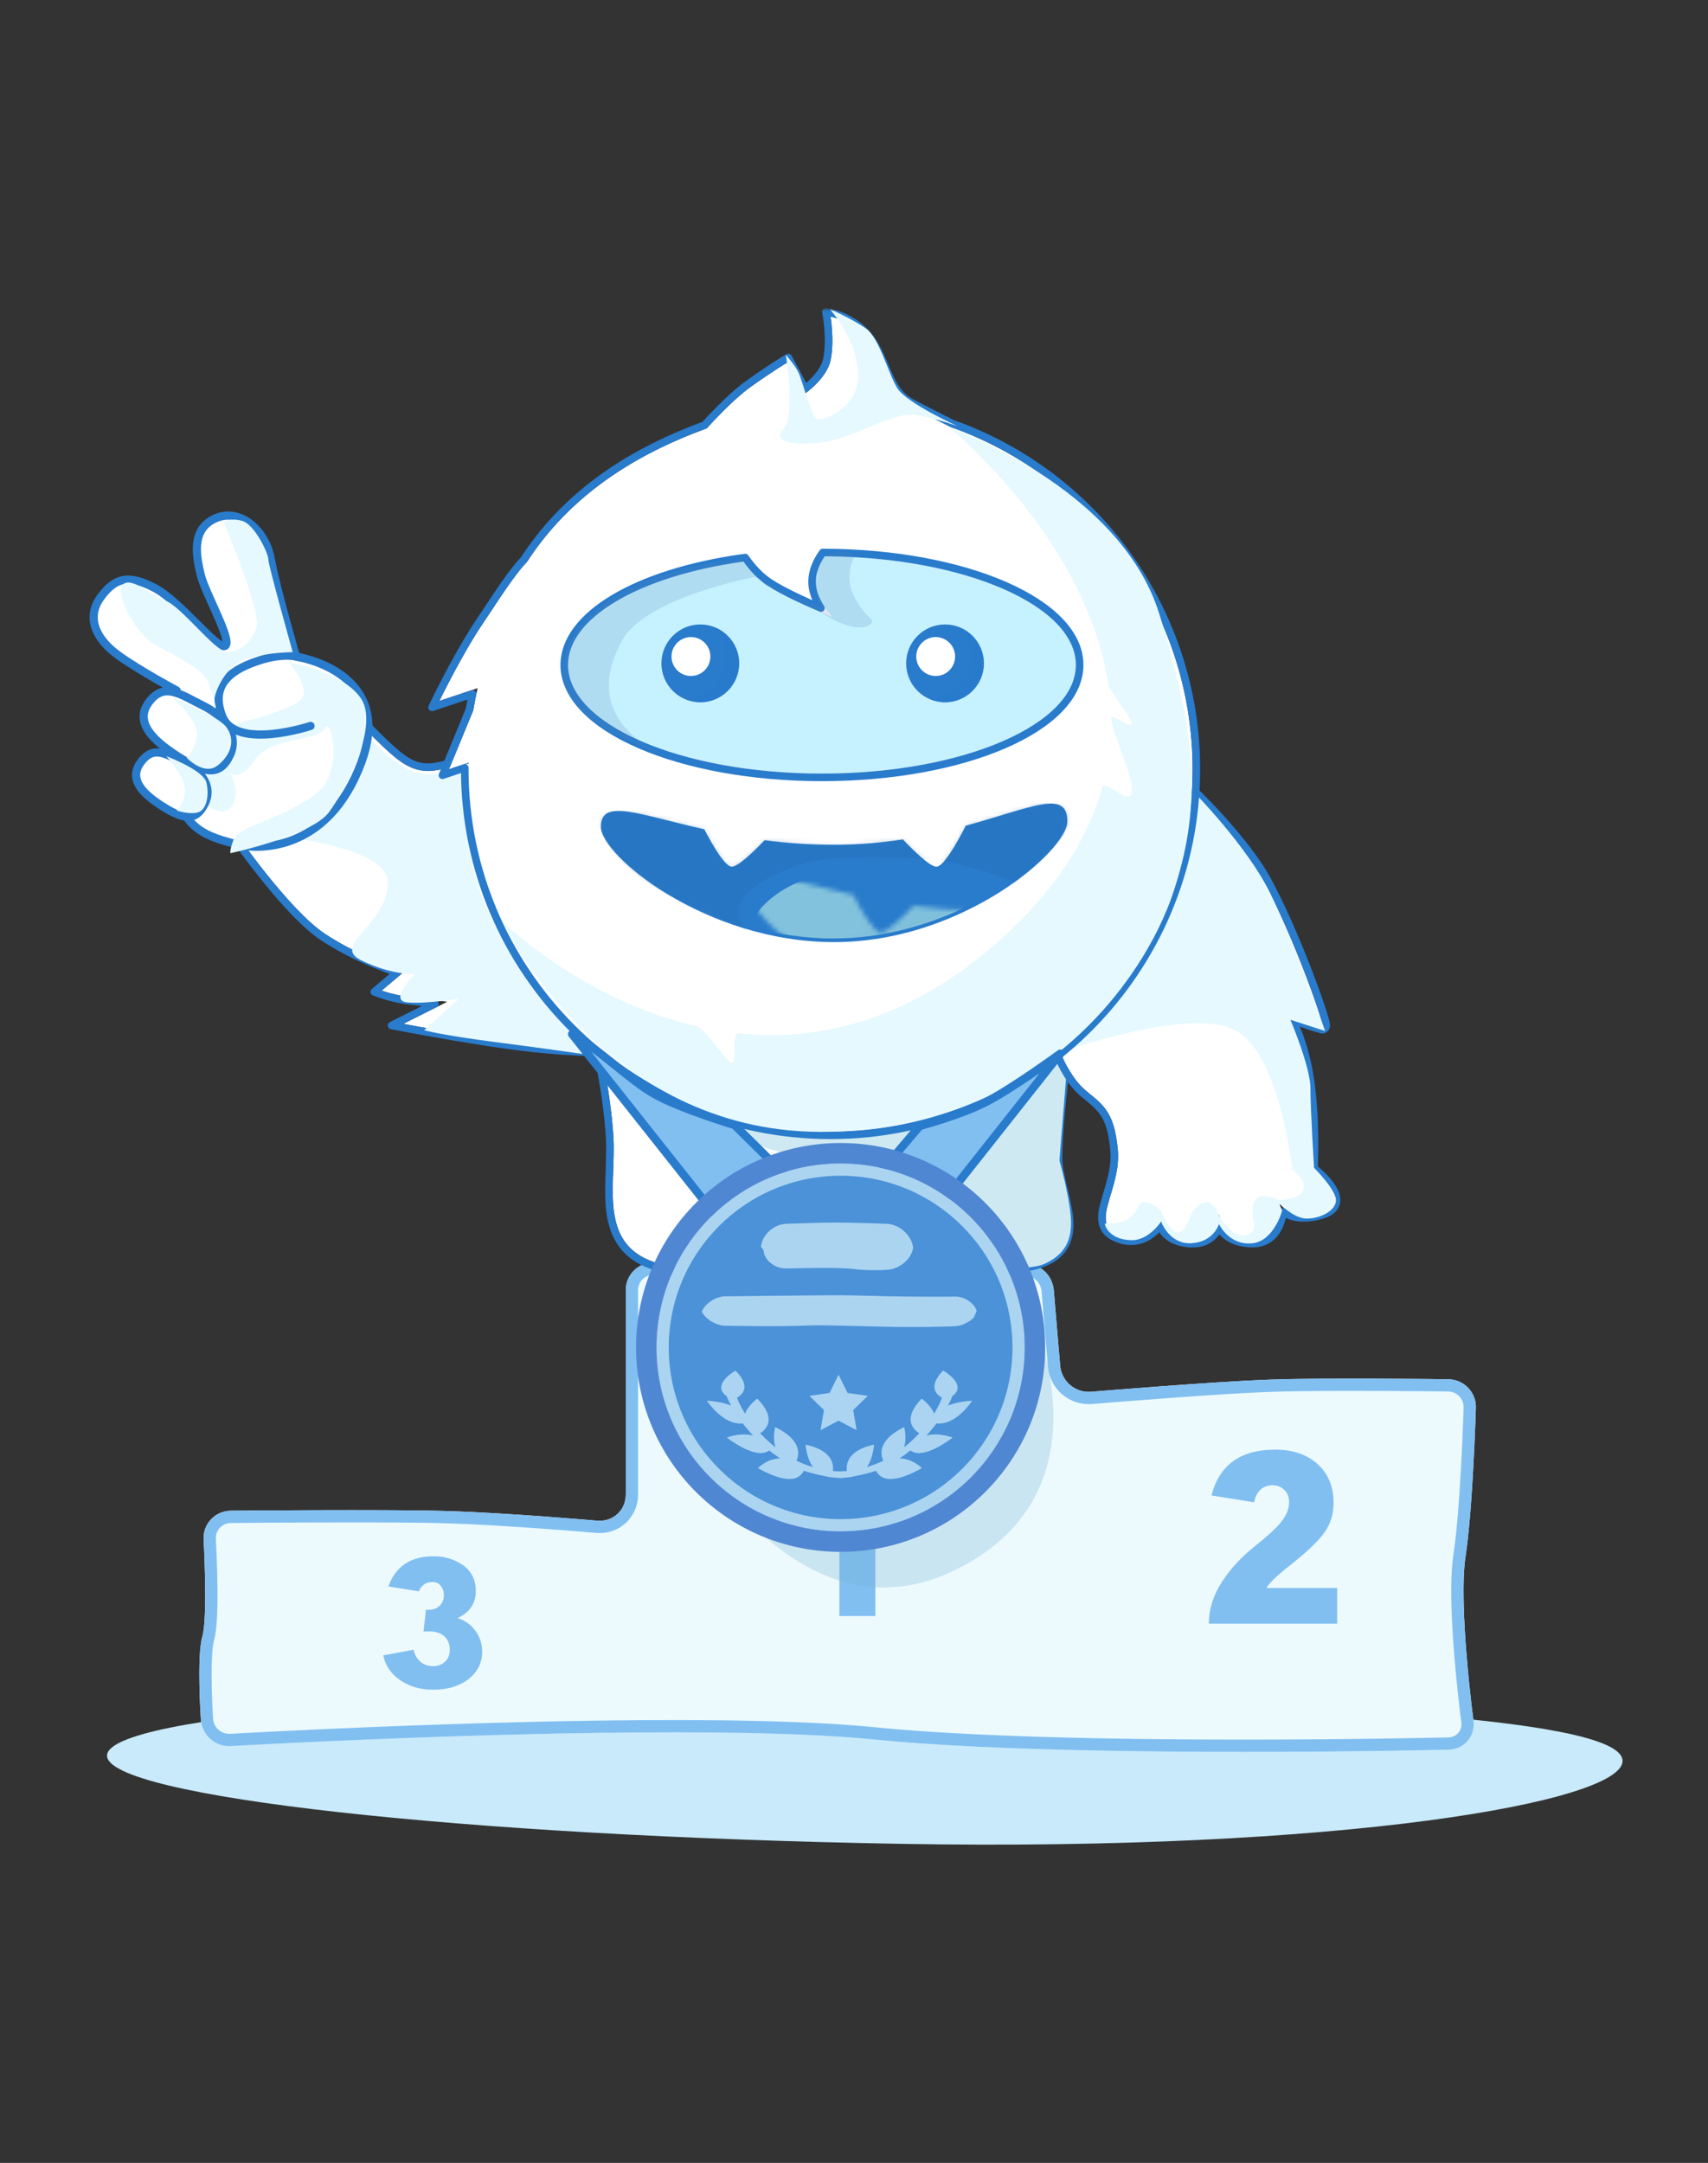 <svg xmlns="http://www.w3.org/2000/svg" width="376" height="476" viewBox="0 0 376 476" xmlns:xlink="http://www.w3.org/1999/xlink">
  <rect x="0" y="0" width="376" height="476" fill="#333333" stroke="none"/>
  <defs>
    <rect id="a" width="376" height="476"/>
    <path id="c" d="M108.568,57.025 C112.036,57.312 114.847,54.731 114.847,51.25 L114.847,6.295 C114.847,2.819 117.661,0.117 121.139,0.257 C121.139,0.257 153.674,1.649 169.5,1.649 C185.327,1.649 202.253,0.408 202.253,0.408 C205.718,0.183 208.765,2.81 209.058,6.275 L210.465,22.891 C210.759,26.357 213.806,28.935 217.28,28.655 C217.28,28.655 243.937,26.421 256.76,25.972 C269.584,25.523 295.899,25.898 295.899,25.898 C299.382,25.939 302.111,28.782 301.979,32.259 C301.979,32.259 301.341,54.21 299.707,64.916 C298.073,75.622 301.457,101.045 301.457,101.045 C301.871,104.494 299.395,107.351 295.913,107.419 C295.913,107.419 212.414,109.446 169.5,105.178 C126.587,100.909 27.91,106.625 27.91,106.625 C24.435,106.813 21.461,104.154 21.297,100.675 C21.297,100.675 20.359,86.999 21.618,82.547 C22.878,78.095 21.902,61.167 21.902,61.167 C21.745,57.697 24.445,54.859 27.918,54.831 C27.918,54.831 61.704,54.501 75.106,54.884 C88.507,55.267 108.568,57.025 108.568,57.025 Z"/>
    <path id="d" d="M0.258,0.4 C0.258,0.4 3.264,12.816 3.874,23.406 C4.483,33.996 0.496,46.742 12.912,50.954 C32.386,57.478 39.65,36.695 56.608,37.691 C73.567,38.688 74.482,54.408 94.141,51.386 C109.779,48.982 101.034,36.348 101.034,27.901 C101.034,19.453 103.389,2.193 103.389,2.193 L0.258,0.4 Z"/>
    <path id="e" d="M92.063,75.127 C92.063,75.127 86.362,80.825 79.965,89.06 C73.569,97.296 64.842,110.125 64.842,110.125 L75.126,106.709 C75.126,106.709 72.598,110.165 70.286,112.971 C67.975,115.778 66.657,118.664 66.657,118.664 L73.311,118.095 C73.311,118.095 68.565,126.857 66.657,136.313 C64.748,145.769 68.51,166.212 68.51,166.212 C68.51,166.212 93.765,179.652 100.122,177.02 C106.479,174.388 104.183,161.869 105.034,152.987 C105.886,144.105 111.542,143.909 115.05,140.867 C118.559,137.826 120.495,132.328 120.495,132.328 L92.063,75.127 Z"/>
    <path id="f" d="M257.403,106.08 C257.403,106.08 268.749,116.793 273.78,125.902 C280.529,138.12 287.988,159.668 286.554,157.648 C284.342,157.346 280.531,155.358 278.295,155.476 C278.295,155.476 280.902,157.81 282.81,167.266 C284.718,176.722 284.02,189.469 284.02,189.469 C284.02,189.469 293.37,196.549 286.439,198.578 C279.509,200.607 277.366,196.87 277.366,196.87 C277.366,196.87 277.631,205.321 270.712,204.84 C263.792,204.359 264.057,199.147 264.057,199.147 C264.057,199.147 263.534,205.376 257.403,204.84 C251.272,204.305 251.354,199.716 251.354,199.716 C251.354,199.716 248.032,206.333 241.675,203.702 C235.318,201.07 242.527,193.796 241.675,184.914 C240.824,176.032 237.924,174.862 234.416,171.82 C230.908,168.779 228.972,163.281 228.972,163.281 L257.403,106.08 Z"/>
    <path id="g" d="M58.842,26.275 C60.344,24.664 64.646,19.936 68.461,17.192 C73.066,13.88 76.483,11.838 76.483,11.838 L80.227,18.798 C80.227,18.798 85.207,15.474 86.111,11.303 C87.015,7.131 86.111,1.666 86.111,1.666 C86.111,1.666 91.461,2.672 94.668,7.555 C97.875,12.438 98.184,18.541 103.761,21.475 C106.477,22.904 109.846,24.613 112.588,25.991 C143.573,36.927 165.803,66.508 165.803,101.245 C165.803,145.272 130.094,181.016 86.111,181.016 C42.127,181.016 6.418,145.272 6.418,101.245 C6.418,100.767 6.422,100.29 6.431,99.813 L2.139,101.245 L7.464,88.301 C7.731,86.666 8.048,85.048 8.413,83.448 L0,86.255 C0,86.255 5.024,75.897 9.627,69.123 C12.284,65.213 16.328,58.682 19.273,55.669 C28.626,41.285 42.486,32.244 58.842,26.275 Z"/>
    <path id="h" d="M58.173,1.111 C88.737,1.252 113.45,11.91 113.45,25.018 C113.45,38.213 88.405,48.926 57.558,48.926 C26.71,48.926 1.666,38.213 1.666,25.018 C1.666,14.402 17.874,5.394 40.273,2.277 C41.445,3.921 43.208,5.981 45.524,7.534 C50.062,10.577 59.965,14.494 59.965,14.494 C59.965,14.494 56.062,10.662 56.221,6.463 C56.301,4.348 57.25,2.462 58.173,1.111 Z"/>
    <path id="i" d="M80.325,4.856 C94.701,0.93 102.788,-3.325 102.691,3.973 C102.607,10.325 79.684,30.474 51.346,30.474 C23.007,30.474 -0.074,11.396 0,5.044 C0.073,-1.217 8.238,2.379 22.773,5.649 C24.75,9.467 27.371,13.798 28.763,13.877 C30.077,13.952 33.364,10.844 36.044,8.045 C40.747,8.659 45.858,9.059 51.346,9.059 C56.761,9.059 61.816,8.591 66.479,7.868 C69.188,10.711 72.587,13.954 73.929,13.877 C75.419,13.793 78.315,8.839 80.325,4.856 Z"/>
    <path id="k" d="M0,12.612 C2.792,5.374 13.016,0 25.186,0 C34.769,0 43.145,3.331 47.636,8.281 C39.352,12.283 29.295,15.237 18.445,15.237 C11.949,15.237 5.728,14.234 0,12.612 Z"/>
    <ellipse id="m" cx="40.534" cy="40.488" rx="40.534" ry="40.488"/>
  </defs>
  <g fill="none" fill-rule="evenodd" transform="translate(-7)">
    <mask id="b" fill="white">
      <use xlink:href="#a"/>
    </mask>
    <g transform="translate(11 68)" mask="url(#b)">
      <g transform="translate(18.916 209.639)">
        <path fill="#C8EAFA" d="M175.777,127.997 C272.511,127.997 334.22,116.053 334.22,107.006 C334.22,97.96 272.511,95.236 175.777,95.236 C79.042,95.236 0.624,102.57 0.624,111.617 C0.624,120.663 79.042,127.997 175.777,127.997 Z" transform="rotate(1 167.422 111.617)"/>
        <use fill="#ECFAFE" xlink:href="#c"/>
        <path stroke="#81BFF1" stroke-width="2.7" d="M108.456,58.37 C112.712,58.723 116.197,55.52 116.197,51.25 L116.197,6.295 C116.197,3.585 118.373,1.496 121.084,1.606 C121.145,1.608 121.145,1.608 121.451,1.621 C121.872,1.639 122.109,1.649 122.512,1.665 C123.663,1.713 124.973,1.766 126.416,1.823 C130.54,1.987 134.912,2.15 139.338,2.302 C142.851,2.423 146.257,2.532 149.504,2.627 C157.746,2.866 164.57,2.999 169.5,2.999 C170.455,2.999 171.427,2.995 172.416,2.986 C178.599,2.931 185.213,2.71 191.879,2.377 C194.602,2.241 197.148,2.095 199.446,1.949 C200.251,1.898 200.967,1.85 201.587,1.808 C201.959,1.782 202.217,1.764 202.351,1.754 C205.071,1.577 207.481,3.656 207.713,6.389 L209.12,23.005 C209.476,27.213 213.174,30.341 217.389,30.001 C217.457,29.995 217.457,29.995 217.764,29.969 C218.069,29.944 218.424,29.915 218.826,29.882 C219.976,29.788 221.275,29.683 222.696,29.569 C226.754,29.246 230.972,28.923 235.133,28.621 C236.967,28.488 238.753,28.362 240.48,28.244 C247.24,27.782 252.819,27.461 256.808,27.321 C260.767,27.183 266.263,27.114 272.901,27.103 C278.156,27.094 283.789,27.123 289.38,27.175 C291.099,27.191 292.686,27.208 294.104,27.225 C294.6,27.231 295.039,27.237 295.417,27.242 C295.8,27.247 295.8,27.247 295.88,27.248 C298.613,27.28 300.733,29.495 300.63,32.208 C300.628,32.293 300.623,32.438 300.616,32.648 C300.605,32.998 300.592,33.404 300.576,33.862 C300.53,35.171 300.475,36.63 300.408,38.201 C300.218,42.689 299.98,47.177 299.692,51.363 C299.312,56.875 298.872,61.437 298.373,64.712 C297.811,68.395 297.782,73.88 298.172,80.725 C298.365,84.12 298.655,87.727 299.016,91.426 C299.257,93.897 299.515,96.262 299.773,98.439 C299.864,99.201 299.948,99.886 300.023,100.482 C300.069,100.841 300.101,101.091 300.119,101.223 C300.436,103.865 298.567,106.017 295.887,106.069 C295.727,106.073 295.425,106.08 294.983,106.09 C294.244,106.106 293.38,106.125 292.395,106.144 C289.581,106.201 286.372,106.257 282.825,106.31 C262.232,106.615 240.577,106.662 220.318,106.287 C199.74,105.906 182.479,105.112 169.634,103.834 C155.474,102.426 134.486,102.001 108.458,102.37 C92.978,102.59 76.438,103.08 59.638,103.761 C51.45,104.092 43.733,104.448 36.719,104.803 C34.264,104.927 32.072,105.043 30.172,105.146 C29.507,105.183 28.926,105.215 28.433,105.243 C28.137,105.259 27.935,105.271 27.832,105.277 C25.102,105.425 22.773,103.334 22.646,100.612 C22.634,100.434 22.616,100.151 22.592,99.754 C22.553,99.091 22.514,98.351 22.478,97.554 C22.374,95.29 22.312,93.027 22.311,90.92 C22.31,87.199 22.506,84.367 22.917,82.914 C23.443,81.056 23.64,77.416 23.61,72.38 C23.595,70.027 23.53,67.511 23.431,64.979 C23.392,63.967 23.349,63.022 23.307,62.169 C23.292,61.87 23.278,61.604 23.266,61.374 C23.253,61.141 23.253,61.141 23.25,61.089 C23.129,58.403 25.219,56.203 27.928,56.181 C28.036,56.18 28.036,56.18 28.538,56.176 C29.033,56.171 29.607,56.166 30.253,56.161 C32.1,56.145 34.155,56.13 36.365,56.115 C42.454,56.075 48.531,56.051 54.204,56.049 C63.317,56.047 70.515,56.103 75.067,56.233 C78.184,56.322 81.822,56.49 85.875,56.726 C88.546,56.88 91.352,57.062 94.248,57.265 C97.704,57.506 101.108,57.765 104.313,58.024 C105.434,58.115 106.451,58.199 107.344,58.275 C107.656,58.301 107.931,58.325 108.165,58.345 C108.402,58.365 108.402,58.365 108.45,58.37 L108.456,58.37 Z"/>
        <path fill="#81BFF1" d="M150.427 39.768C156.673 38.329 161.567 35.27 165.11 30.591L169.794 30.591 169.794 78.007 161.867 78.007 161.867 42.018C159.225 44.057 155.412 45.377 150.427 45.977L150.427 39.768zM253.151 52.976L243.783 51.465C245.512 44.747 250.172 41.388 257.762 41.388 261.702 41.388 264.836 42.456 267.166 44.591 269.496 46.726 270.661 49.545 270.661 53.048 270.661 55.544 269.989 57.739 268.644 59.635 267.299 61.53 264.704 63.989 260.861 67.012 258.123 69.172 256.465 70.779 255.889 71.835L271.454 71.835 271.454 79.681 243.206 79.681C243.206 76.514 244.155 73.466 246.053 70.539 247.95 67.612 250.352 64.997 253.259 62.694 256.165 60.39 258.159 58.543 259.24 57.151 260.321 55.76 260.861 54.344 260.861 52.904 260.861 51.801 260.513 50.913 259.816 50.241 259.12 49.569 258.243 49.234 257.186 49.234 255.072 49.234 253.727 50.481 253.151 52.976zM70.854 76.622L71.557 76.622C72.493 76.622 73.268 76.325 73.881 75.731 74.493 75.137 74.799 74.354 74.799 73.382 74.799 72.663 74.583 72.006 74.151 71.412 73.718 70.818 73.088 70.521 72.259 70.521 70.854 70.521 69.863 71.205 69.287 72.573L62.585 71.493C64.17 67.066 67.485 64.853 72.529 64.853 74.98 64.853 77.141 65.51 79.015 66.823 80.889 68.137 81.825 70.035 81.825 72.519 81.825 75.218 80.492 77.197 77.826 78.457 79.483 78.997 80.798 79.942 81.771 81.291 82.744 82.641 83.231 84.161 83.231 85.853 83.231 88.3 82.231 90.307 80.231 91.872 78.231 93.438 75.628 94.22 72.421 94.22 69.647 94.22 67.242 93.528 65.206 92.142 63.171 90.756 61.918 88.93 61.45 86.663L68.152 85.421C68.332 86.465 68.809 87.328 69.584 88.012 70.359 88.696 71.304 89.038 72.421 89.038 73.466 89.038 74.34 88.714 75.043 88.066 75.745 87.418 76.096 86.555 76.096 85.475 76.096 84.215 75.7 83.217 74.907 82.479 74.115 81.741 72.926 81.372 71.34 81.372L70.314 81.426 70.854 76.622z"/>
      </g>
      <g transform="translate(.388)">
        <g transform="translate(126.776 158.842)">
          <g stroke-linecap="round" stroke-linejoin="round">
            <use fill="#FFFFFF" xlink:href="#d"/>
            <path stroke="#297BCC" stroke-width="1.667" d="M-0.552,0.596 C-0.524,0.713 -0.47,0.941 -0.394,1.269 C-0.268,1.818 -0.127,2.449 0.025,3.152 C0.459,5.162 0.894,7.345 1.299,9.625 C1.898,12.994 2.38,16.276 2.703,19.36 C2.853,20.786 2.967,22.153 3.042,23.454 C3.144,25.237 3.128,26.933 3.021,29.959 C3.011,30.244 3.011,30.244 3.001,30.529 C2.765,37.075 2.872,39.861 3.822,42.993 C5.104,47.216 7.882,50.128 12.644,51.743 C17.851,53.488 22.497,53.453 27.066,51.906 C30.496,50.744 32.975,49.283 38.318,45.628 C38.339,45.614 38.339,45.614 38.36,45.599 C46.6,39.961 50.546,38.17 56.559,38.523 C62.596,38.878 66.059,40.628 72.125,45.363 C72.429,45.601 72.615,45.746 72.734,45.839 C80.364,51.792 85.109,53.617 94.268,52.209 C99.717,51.372 102.769,49.25 103.851,45.861 C104.669,43.301 104.401,40.657 103.246,35.773 C103.194,35.554 103.145,35.349 103.063,35.007 C102.154,31.207 101.867,29.664 101.867,27.901 C101.867,25.318 102.089,21.729 102.489,17.398 C102.649,15.665 102.834,13.846 103.04,11.97 C103.297,9.625 103.572,7.309 103.848,5.126 C103.944,4.362 104.034,3.669 104.114,3.06 C104.162,2.695 104.197,2.439 104.215,2.306 L104.342,1.376 L103.404,1.36 L0.272,-0.433 L-0.806,-0.452 L-0.552,0.596 Z"/>
          </g>
          <path fill="#CEE9F1" d="M2.638,7.364 C2.638,7.364 32.07,28.547 52.099,28.547 C72.127,28.547 79.244,31.222 83.059,35.907 C86.875,40.592 84.708,52.195 84.708,52.195 C84.708,52.195 95.302,52.849 98.68,51.338 C102.057,49.826 104.62,47.369 104.62,42.423 C104.62,37.477 102.057,28.547 102.057,28.547 L104.152,2.678 C104.152,2.678 83.365,22.584 50.633,22.584 C17.9,22.584 2.638,7.364 2.638,7.364 Z" style="mix-blend-mode:darken"/>
        </g>
        <g stroke-linecap="round" stroke-linejoin="round" transform="scale(1 -1) rotate(45 397.449 0)">
          <use fill="#FFFFFF" xlink:href="#e"/>
          <path stroke="#297BCC" stroke-width="1.667" d="M72.869,108.336 C72.155,109.277 71.435,110.209 70.736,111.088 C70.55,111.323 70.367,111.552 70.188,111.774 C70.002,112.004 69.82,112.227 69.643,112.441 C69.579,112.519 69.515,112.598 69.452,112.677 C68.461,113.909 67.586,115.226 66.832,116.542 C66.568,117.003 66.338,117.432 66.143,117.818 C66.024,118.053 65.942,118.223 65.899,118.318 L65.306,119.616 L66.728,119.495 L71.886,119.053 C71.73,119.368 71.566,119.706 71.396,120.064 C70.516,121.919 69.636,123.957 68.815,126.116 C67.522,129.514 66.497,132.892 65.84,136.148 C65.213,139.254 65.137,143.63 65.5,148.971 C65.707,152.013 66.048,155.25 66.487,158.56 C66.75,160.542 67.032,162.428 67.314,164.157 C67.413,164.762 67.504,165.305 67.587,165.777 C67.636,166.061 67.672,166.259 67.691,166.363 L67.764,166.759 L68.119,166.948 C68.162,166.971 68.242,167.013 68.36,167.075 C68.556,167.178 68.785,167.297 69.045,167.432 C69.785,167.815 70.624,168.241 71.546,168.7 C74.179,170.012 76.945,171.324 79.717,172.549 C81.443,173.312 83.12,174.018 84.729,174.655 C92.299,177.653 97.72,178.916 100.441,177.79 C102.902,176.771 104.323,174.477 105.018,170.994 C105.523,168.463 105.627,166.105 105.634,160.68 C105.634,160.648 105.634,160.648 105.634,160.616 C105.639,156.699 105.678,155.006 105.864,153.067 C106.332,148.19 107.937,146.144 111.802,143.935 C111.994,143.826 112.187,143.717 112.575,143.498 C114.044,142.669 114.808,142.18 115.596,141.497 C116.659,140.575 117.638,139.403 118.536,138.039 C119.319,136.851 119.999,135.582 120.575,134.314 C120.776,133.87 120.951,133.457 121.098,133.086 C121.187,132.86 121.248,132.696 121.281,132.604 L121.398,132.272 L121.241,131.957 L92.81,74.756 L92.294,73.718 L91.474,74.537 C91.428,74.584 91.339,74.674 91.211,74.805 C90.998,75.022 90.75,75.277 90.471,75.57 C89.672,76.404 88.774,77.366 87.796,78.446 C85.001,81.528 82.119,84.928 79.307,88.549 C78.025,90.2 76.595,92.104 75.042,94.223 C74.683,94.713 74.318,95.213 73.948,95.723 C71.735,98.772 69.425,102.037 67.155,105.301 C66.36,106.444 65.627,107.505 64.973,108.457 C64.744,108.791 64.542,109.087 64.367,109.342 C64.262,109.495 64.19,109.601 64.153,109.656 L62.768,111.692 L65.105,110.915 L72.869,108.336 Z"/>
        </g>
        <path fill="#E6F9FF" d="M76.397,93.677 C76.397,93.677 82.156,100.459 87.027,101.987 C91.899,103.516 95.58,100.287 93.701,103.023 C93.193,103.763 97.916,100.338 97.665,101.987 C97.537,102.829 97.601,114.678 100.08,124.158 C102.558,133.639 107.255,140.023 107.255,140.023 C107.255,140.023 110.187,147.069 115.101,152.204 C120.016,157.339 125.801,164.226 125.801,164.226 C125.801,164.226 116.735,162.892 104.649,161.333 C92.564,159.774 88.992,158.716 88.992,158.716 L96.679,151.762 C96.679,151.762 89.435,152.988 85.253,152.596 C81.071,152.204 86.915,146.418 86.915,146.418 C86.915,146.418 81.646,146.576 75.053,143.3 C68.461,140.023 80.99,135.404 80.99,126.175 C80.99,116.945 48.253,115.111 48.253,115.111 C48.253,115.111 66.593,110.341 68.962,103.938 C71.331,97.535 73.419,89.974 73.419,89.974 L76.397,93.677 Z" style="mix-blend-mode:darken"/>
        <g transform="translate(.885 36.44)">
          <path fill="#FFFFFF" stroke="#297BCC" stroke-width="1.8" d="M54.687,36.763 C54.687,36.763 55.93,27.941 55.976,21.918 C56.022,15.895 53.554,11.187 47.929,11.187 C42.304,11.187 40.213,13.42 39.281,19.593 C38.35,25.765 42.332,39.102 40.432,39.66 C38.532,40.219 33.691,29.281 30.985,26.114 C28.28,22.946 24.183,18.448 19.056,21.397 C13.929,24.346 14.646,31.858 19.056,36.482 C23.466,41.106 33.214,53.661 33.214,53.661 C33.214,53.661 22.908,73.13 43.558,78.963 C64.207,84.796 72.952,71.466 74.477,66.996 C76.002,62.526 80.317,54.15 68.864,47.545 C57.412,40.939 54.687,36.763 54.687,36.763 Z" stroke-linecap="round" stroke-linejoin="round" transform="scale(-1 1) rotate(54 0 -44.503)"/>
          <path fill="#E6F9FF" d="M58.173,41.28 C58.173,41.28 63.79,47.351 60.671,49.807 C57.552,52.263 46.112,54.98 46.112,54.98 L38.127,64.282 L39.606,72.427 C39.606,72.427 44.146,75.964 45.987,72.688 C47.828,69.411 45.327,65.774 45.327,65.774 C45.327,65.774 47.57,67.64 50.928,62.66 C54.287,57.679 65.124,58.747 66.225,55.809 C67.325,52.871 70.645,64.71 64.707,69.862 C58.77,75.014 47.539,77.515 46.433,79.752 C45.327,81.99 45.432,83.332 45.432,83.332 C45.432,83.332 63.346,79.482 67.148,74.307 C70.951,69.131 78.265,55.175 74.144,49.203 C70.024,43.23 58.173,41.28 58.173,41.28 Z" style="mix-blend-mode:darken"/>
          <path fill="#FFFFFF" stroke="#297BCC" stroke-width="1.8" d="M36.811,45.406 C42.571,45.406 43.047,51.987 42.529,58.677 C42.012,65.368 40.192,67.566 35.609,66.679 C31.025,65.792 29.388,60.913 30.319,55.471 C31.251,50.029 31.051,45.406 36.811,45.406 Z" stroke-linecap="round" stroke-linejoin="round" transform="scale(-1 1) rotate(54 0 -15.26)"/>
          <path fill="#FFFFFF" stroke="#297BCC" stroke-width="1.8" d="M33.098,59.586 C38.039,59.586 38.448,64.763 38.004,70.024 C37.559,75.285 35.999,77.015 32.067,76.317 C28.135,75.619 26.73,71.782 27.529,67.503 C28.328,63.223 28.157,59.586 33.098,59.586 Z" stroke-linecap="round" stroke-linejoin="round" transform="scale(-1 1) rotate(54 0 3.796)"/>
          <path stroke="#297BCC" stroke-width="1.8" d="M54.696,59.597 C54.696,59.597 68.728,49.526 64.411,42.669 C60.094,35.812 54.165,38.724 49.601,42.046 C45.038,45.367 43.976,48.539 43.976,48.539" stroke-linecap="round" stroke-linejoin="round" transform="scale(-1 1) rotate(54 0 -58.125)"/>
          <g fill="#E6F9FF" transform="translate(21.277 9.494)">
            <path d="M22.711 1.043C22.711 1.043 30.889 20.252 29.93 23.927 28.97 27.602 25.89 29.738 23.269 29.498 20.649 29.259 13.334 19.551 9.934 18.293 6.534 17.035 2.737 13.117.614 14.597-1.509 16.076 2.864 25.808 8.645 28.605 14.426 31.403 18.718 34.234 19.339 36.372 19.96 38.511 21.578 42.752 20.679 41.593 19.78 40.433 22.457 32.636 27.618 31.067 32.779 29.498 37.88 29.646 37.88 29.572 37.88 29.498 32.521 10.524 32.521 9.165 32.521 7.805 29.486 1.476 26.763.697 24.041-.082 22.711 1.043 22.711 1.043zM11.386 39.586C11.386 39.586 17.342 44.738 16.802 48.117 16.262 51.495 14.541 52.813 14.541 52.813 14.541 52.813 18.361 56.89 21.381 54.511 24.401 52.133 25.255 48.821 23.318 46.143 21.381 43.465 11.386 39.586 11.386 39.586zM12.4 64.456C12.4 64.456 14.829 61.662 14.019 58.804 13.209 55.946 10.061 52.472 10.061 52.472 10.061 52.472 18.137 55.525 18.856 58.184 19.576 60.843 18.979 64.099 17.237 64.779 15.495 65.459 12.4 64.456 12.4 64.456z" style="mix-blend-mode:darken"/>
          </g>
        </g>
        <g stroke-linecap="round" stroke-linejoin="round">
          <use fill="#FFFFFF" xlink:href="#f"/>
          <path stroke="#297BCC" stroke-width="1.667" d="M250.976,201.773 C251.122,202.103 251.308,202.441 251.542,202.778 C252.654,204.383 254.552,205.428 257.331,205.67 C260.45,205.943 262.605,204.667 263.864,202.417 C263.916,202.323 263.966,202.229 264.014,202.136 C264.076,202.247 264.142,202.356 264.212,202.464 C265.393,204.287 267.5,205.452 270.654,205.672 C274.16,205.915 276.386,204.143 277.48,201.151 C277.765,200.374 277.956,199.556 278.072,198.728 C280.045,200.097 282.889,200.486 286.674,199.378 C289.791,198.465 290.523,196.375 289.216,193.903 C288.741,193.004 288.017,192.074 287.109,191.129 C286.544,190.541 285.941,189.981 285.338,189.467 C285.173,189.327 285.017,189.198 284.872,189.081 C284.887,188.749 284.901,188.367 284.915,187.939 C285.062,183.299 284.983,178.151 284.513,173.283 C284.297,171.043 284.004,168.972 283.627,167.101 C283.239,165.182 282.806,163.464 282.335,161.936 C281.628,159.646 280.866,157.873 280.095,156.551 C280.657,156.695 281.322,156.904 282.127,157.18 C282.285,157.235 282.448,157.292 282.659,157.365 C284.644,158.06 285.387,158.3 286.154,158.43 C286.171,158.443 286.189,158.455 286.207,158.467 C286.634,158.745 287.241,158.631 287.48,158.101 C287.605,157.826 287.59,157.616 287.512,157.209 C287.425,156.751 287.219,156.005 286.907,155.009 C286.268,152.966 285.231,150.022 284.015,146.818 C280.988,138.845 277.54,130.986 274.51,125.499 C273.862,124.327 273.096,123.098 272.22,121.818 C270.848,119.814 269.227,117.711 267.407,115.543 C265.344,113.086 263.135,110.674 260.927,108.407 C260.154,107.613 259.436,106.894 258.791,106.263 C258.565,106.041 258.364,105.847 258.191,105.68 C258.086,105.579 258.014,105.51 257.975,105.474 L257.975,105.474 L257.158,104.702 L256.657,105.709 L228.226,162.91 L228.069,163.225 L228.186,163.557 C228.218,163.649 228.279,163.813 228.369,164.039 C228.516,164.41 228.69,164.823 228.892,165.267 C229.468,166.535 230.148,167.804 230.931,168.992 C231.829,170.356 232.807,171.528 233.87,172.45 C234.179,172.717 234.486,172.974 234.897,173.311 C235.006,173.4 235.144,173.514 235.386,173.711 C235.577,173.867 235.72,173.985 235.858,174.1 C239.051,176.758 240.275,179.04 240.846,184.994 C241.101,187.66 240.687,190.077 239.589,193.782 C238.286,198.178 238.204,198.499 238.197,199.945 C238.187,202.065 239.173,203.568 241.356,204.472 C244.87,205.926 247.875,204.996 250.235,202.603 C250.501,202.334 250.747,202.056 250.976,201.773 Z"/>
        </g>
        <path fill="#E6F9FF" d="M258.553,106.453 C258.553,106.453 270.072,118.113 275.219,128.545 C280.366,138.978 287.319,158.886 287.319,158.886 L279.686,156.429 C279.686,156.429 284.09,166.797 284.09,171.482 C284.09,176.167 284.894,189.008 284.894,189.008 C284.894,189.008 289.712,193.799 289.712,196.123 C289.712,198.448 286.286,200.177 283.273,200.177 C280.259,200.177 276.98,196.539 276.98,196.539 C276.98,196.539 277.863,198.189 277.851,198.42 C277.838,198.651 275.977,205.048 271.431,205.597 C266.174,206.232 263.955,201.363 263.955,201.363 C263.955,201.363 262.886,205.275 257.952,205.597 C253.018,205.919 251.216,200.831 251.216,200.831 C251.216,200.831 248.553,204.928 244.852,204.928 C240.081,204.928 238.85,201.942 238.85,201.363 C238.85,200.784 244.051,202.515 246.186,197.544 C247.336,194.867 251.216,198.42 251.216,198.42 C251.216,198.42 252.886,203.039 254.923,203.206 C256.96,203.373 257.066,199.279 259.123,197.544 C262.639,194.579 263.955,199.542 263.955,199.542 C263.955,199.542 266.862,204.679 270.119,203.79 C273.376,202.9 270.291,199.314 271.723,196.539 C273.155,193.764 276.98,196.123 276.98,196.123 C276.98,196.123 281.646,196.146 282.498,193.878 C283.35,191.611 280.091,189.416 280.091,189.416 C280.091,189.416 277.413,163.302 267.082,158.508 C256.752,153.714 229.317,163.482 229.317,163.482 C229.317,163.482 245.832,148.101 250.88,134.531 C255.928,120.962 258.553,106.453 258.553,106.453 Z" style="mix-blend-mode:darken"/>
        <g transform="translate(92.34)">
          <g stroke-linecap="round" stroke-linejoin="round">
            <use fill="#FFFFFF" xlink:href="#g"/>
            <path stroke="#297BCC" stroke-width="1.667" d="M58.368,25.561 C40.668,32.053 27.48,41.555 18.619,55.146 C17.408,56.396 15.985,58.236 14.255,60.72 C13.828,61.332 13.383,61.982 12.905,62.693 C12.22,63.709 9.531,67.782 8.938,68.655 C8.585,69.174 8.224,69.722 7.855,70.299 C7.055,71.55 6.222,72.924 5.365,74.403 C3.908,76.917 2.45,79.608 1.06,82.299 C0.574,83.241 0.131,84.115 -0.261,84.9 C-0.398,85.175 -0.519,85.42 -0.622,85.631 C-0.685,85.757 -0.727,85.845 -0.75,85.891 L-1.613,87.672 L0.264,87.045 L7.286,84.702 C7.052,85.82 6.843,86.943 6.657,88.072 L1.369,100.928 L0.676,102.612 L2.403,102.036 L5.585,100.974 C5.585,101.064 5.585,101.155 5.585,101.245 C5.585,145.732 41.667,181.849 86.111,181.849 C130.555,181.849 166.637,145.732 166.637,101.245 C166.637,66.824 144.835,36.512 112.915,25.222 C109.553,23.533 106.52,21.985 104.149,20.737 C101.349,19.265 100.08,17.369 98.121,12.696 C97.995,12.397 97.926,12.231 97.869,12.095 C97.772,11.865 97.691,11.673 97.613,11.489 C96.811,9.608 96.174,8.33 95.365,7.098 C94.459,5.719 93.345,4.554 92.069,3.586 C90.808,2.628 89.46,1.913 88.11,1.402 C87.294,1.093 86.651,0.92 86.265,0.847 L85.094,0.627 L85.289,1.802 C85.3,1.871 85.321,2.008 85.348,2.204 C85.394,2.536 85.44,2.912 85.483,3.324 C85.672,5.144 85.741,7.018 85.619,8.755 C85.558,9.613 85.452,10.408 85.296,11.126 C84.973,12.62 84.022,14.148 82.632,15.623 C82.003,16.292 81.325,16.904 80.648,17.445 C80.6,17.484 80.552,17.521 80.506,17.557 L77.217,11.443 L76.804,10.676 L76.056,11.123 C75.945,11.189 75.737,11.316 75.438,11.501 C74.944,11.807 74.377,12.166 73.746,12.573 C71.948,13.736 70,15.058 67.974,16.515 C67.41,16.921 66.823,17.378 66.212,17.884 C65.316,18.626 64.379,19.466 63.407,20.39 C62.385,21.362 61.362,22.391 60.307,23.495 C59.908,23.912 59.523,24.32 59.105,24.768 C58.947,24.938 58.574,25.339 58.368,25.561 L58.368,25.561 Z"/>
          </g>
          <path fill="#E6F9FF" d="M85.926,0 C85.926,0 91.964,6.632 92.206,14.273 C92.448,21.915 84.153,24.829 83.058,24.245 C81.963,23.661 79.841,15.736 79.112,14.104 C78.382,12.473 76.272,10.076 76.272,10.076 C76.272,10.076 78.444,23.612 75.75,26.39 C73.055,29.169 77.784,30.213 84.603,29.29 C91.422,28.368 100.144,22.426 105.033,23.336 C109.922,24.245 114.059,25.777 114.059,25.777 C114.059,25.777 102.817,20.711 100.79,17.408 C98.763,14.104 96.886,6.455 93.936,4.332 C90.987,2.209 85.926,0 85.926,0 Z" style="mix-blend-mode:darken"/>
          <path fill="#E6F9FF" d="M13.966,134.924 C13.966,134.924 35.767,181.092 83.984,181.092 C132.2,181.092 155.241,147.098 161.418,128.817 C167.595,110.536 167.173,94.812 158.426,66.948 C149.679,39.084 112.179,26.021 112.179,26.021 C112.179,26.021 142.471,50.544 147.243,82.598 C147.452,84.001 152.334,89.787 152.441,91.216 C152.547,92.646 147.844,88.904 147.863,89.942 C147.922,93.059 152.956,103.112 152.441,106.326 C151.926,109.54 146.474,103.308 145.933,105.259 C143.113,115.428 136.999,125.917 126.17,136.294 C105.014,156.568 83.821,161.319 65.641,159.387 C64.547,159.27 65.399,166.122 64.327,165.959 C63.255,165.797 58.484,158.292 56.594,157.853 C31.437,152.013 13.966,134.924 13.966,134.924 Z" style="mix-blend-mode:multiply"/>
        </g>
        <g transform="translate(119 53.318)">
          <g stroke-linecap="round" stroke-linejoin="round">
            <use fill="#C6F1FF" xlink:href="#h"/>
            <path stroke="#297BCC" stroke-width="1.667" d="M57.332,12.504 C55.509,11.728 53.692,10.917 51.992,10.106 C50.846,9.559 49.791,9.029 48.843,8.523 C47.713,7.918 46.752,7.354 45.988,6.842 C44.061,5.549 42.375,3.79 40.952,1.793 L40.659,1.382 L40.159,1.451 C16.958,4.68 0.833,14.02 0.833,25.018 C0.833,38.867 26.297,49.759 57.558,49.759 C88.819,49.759 114.283,38.867 114.283,25.018 C114.283,11.269 89.178,0.421 58.176,0.277 L57.734,0.275 L57.484,0.641 C56.247,2.453 55.465,4.404 55.388,6.432 C55.311,8.47 56.055,10.523 57.332,12.504 Z"/>
          </g>
          <path fill="#5588BB" d="M21.79,44.229 C21.79,44.229 -6.361,36.649 2.108,20.114 C10.577,3.578 39.867,1.795 39.867,1.795 C39.867,1.795 44.526,7.979 46.456,7.913 C47.01,7.894 57.397,12.424 57.397,12.424 C57.397,12.424 56.044,10.564 56.086,6.912 C56.129,3.26 56.508,6.768 56.519,6.632 C56.75,3.918 56.387,1.703 58.266,0.938 C63.214,-1.076 64.796,0.938 64.796,0.938 C64.796,0.938 62.167,5.341 64.737,10.147 C67.307,14.954 69.349,14.825 68.359,15.917 C67.369,17.009 64.323,17.665 58.266,14.032 C52.209,10.399 42.78,5.637 42.78,5.637 C42.78,5.637 18.886,10.13 13.609,19.562 C3.727,37.226 21.79,44.229 21.79,44.229 Z" opacity=".196" style="mix-blend-mode:multiply"/>
        </g>
        <g transform="translate(141.217 69.424)">
          <path fill="#297BCC" d="M8.558,0 C13.281,0 17.115,3.838 17.115,8.566 C17.115,13.293 13.281,17.132 8.558,17.132 C3.834,17.132 0,13.293 0,8.566 C0,3.838 3.834,0 8.558,0 Z"/>
          <path fill="#297BCC" d="M12.127,0.78 C15.07,2.135 17.115,5.113 17.115,8.566 C17.115,13.293 13.281,17.132 8.558,17.132 C7.518,17.132 6.537,16.848 5.599,16.605 C4.966,16.441 11.614,15.509 13.314,11.053 C15.639,4.958 12.127,0.78 12.127,0.78 Z" opacity=".48" style="mix-blend-mode:multiply"/>
          <path fill="#FFFFFF" d="M6.5,2.777 C8.862,2.777 10.779,4.696 10.779,7.06 C10.779,9.424 8.862,11.343 6.5,11.343 C4.139,11.343 2.222,9.424 2.222,7.06 C2.222,4.696 4.139,2.777 6.5,2.777 Z"/>
          <g transform="translate(53.875)">
            <path fill="#297BCC" d="M8.558,0 C13.281,0 17.115,3.838 17.115,8.566 C17.115,13.293 13.281,17.132 8.558,17.132 C3.834,17.132 0,13.293 0,8.566 C0,3.838 3.834,0 8.558,0 Z"/>
            <path fill="#297BCC" d="M12.125,0.778 C15.068,2.133 17.113,5.111 17.113,8.564 C17.113,13.291 13.278,17.13 8.555,17.13 C7.515,17.13 6.534,16.846 5.596,16.603 C4.964,16.439 11.611,15.507 13.312,11.05 C15.637,4.955 12.125,0.778 12.125,0.778 Z" opacity=".48" style="mix-blend-mode:multiply"/>
            <path fill="#FFFFFF" d="M6.5,2.777 C8.862,2.777 10.779,4.696 10.779,7.06 C10.779,9.424 8.862,11.343 6.5,11.343 C4.139,11.343 2.222,9.424 2.222,7.06 C2.222,4.696 4.139,2.777 6.5,2.777 Z"/>
          </g>
        </g>
        <g transform="translate(127.887 108.857)">
          <mask id="j" fill="white">
            <use xlink:href="#i"/>
          </mask>
          <use fill="#297BCC" xlink:href="#i"/>
          <g transform="translate(32.77 14.44)" mask="url(#j)">
            <mask id="l" fill="white">
              <use xlink:href="#k"/>
            </mask>
            <use fill="#82C2DC" xlink:href="#k"/>
            <path fill="#2268AC" d="M19.531,15.173 C19.531,15.173 30.11,13.318 31.339,8.825 C32.569,4.331 30.444,0.365 30.444,0.365 C30.444,0.365 37.756,1.29 41.052,3.264 C44.348,5.237 47.866,8.236 47.866,8.236 C47.866,8.236 39.354,12.35 34.483,13.761 C29.612,15.173 19.531,15.173 19.531,15.173 Z" opacity=".165" style="mix-blend-mode:multiply" mask="url(#l)"/>
          </g>
          <path fill="#2268AC" d="M32.103,27.755 C32.103,27.755 23.419,20.016 44.821,13.123 C53.1,10.456 75.263,12.491 76.014,12.653 C84.94,14.574 91.189,17.36 91.189,17.36 C91.189,17.36 107.935,4.521 102.912,0.756 C97.89,-3.01 60.863,6.056 54.64,6.056 C48.416,6.056 1,-1.286 -0.26,2.649 C-1.521,6.585 4.687,15.394 14.653,20.016 C24.619,24.638 32.103,27.755 32.103,27.755 Z" opacity=".522" style="mix-blend-mode:multiply" mask="url(#j)"/>
        </g>
      </g>
      <g transform="translate(121.603 159.253)">
        <path fill="#81BFF1" stroke="#297BCC" stroke-width="1.8" d="M0.331,0.324 L55.819,70.339 L107.797,4.625 C107.797,4.625 97.35,12.239 91.575,15.212 C85.8,18.186 76.869,20.55 76.869,20.55 L58.394,42.353 L36.096,20.347 C36.096,20.347 24.296,16.793 18.598,13.603 C12.9,10.413 6.555,3.808 0.331,0.324 Z" stroke-linecap="round" stroke-linejoin="round"/>
        <g transform="translate(18.916 28.792)">
          <path fill="#6FAFD0" fill-opacity=".276" d="M2.679,53.798 C2.679,53.798 28.256,108.575 66.422,89.146 C104.588,69.716 78.941,24.737 78.941,24.737 L2.679,53.798 Z" style="mix-blend-mode:darken"/>
          <use fill="#4B92D8" xlink:href="#m"/>
          <ellipse cx="40.534" cy="40.488" stroke="#ABD4F1" stroke-width="2.7" rx="39.184" ry="39.138"/>
          <ellipse cx="40.534" cy="40.488" stroke="#5087D2" stroke-width="4.5" rx="42.784" ry="42.738"/>
          <path fill="#D7F3FE" fill-rule="nonzero" d="M42.428,69.064 C42.428,69.064 46.48,68.33 48.308,67.619 C48.806,68.512 49.484,69.022 50.252,69.266 C53.205,70.233 58.422,67.035 58.422,67.035 C57.39,66.075 56.314,65.494 55.265,65.18 C54.674,65.005 54.099,64.912 53.548,64.884 C54.355,64.35 55.14,63.771 55.9,63.146 C56.195,63.361 56.509,63.51 56.836,63.605 C59.924,64.515 65.182,60.333 65.182,60.333 C64.854,60.21 64.53,60.106 64.213,60.018 C62.352,59.512 60.73,59.559 59.408,59.863 C60.2,59.022 60.951,58.133 61.649,57.206 C65.969,57.705 69.496,52.212 69.496,52.212 C67.182,52.348 65.449,52.761 64.169,53.29 C64.723,52.244 65.025,51.471 65.121,51.212 C68.633,48.675 63.098,45.586 63.098,45.586 C59.728,49.057 61.566,50.823 62.844,51.555 C62.719,51.927 62.227,53.285 61.106,55.069 C60.448,53.247 58.383,51.754 58.383,51.754 C53.972,56.311 56.669,58.624 57.837,59.367 C57.686,59.531 57.535,59.693 57.382,59.853 C56.48,60.809 55.516,61.686 54.505,62.482 C55.182,60.337 54.517,58.011 54.517,58.011 C48.543,60.969 49.359,64.149 49.918,65.407 C48.777,65.976 47.579,66.446 46.323,66.817 C47.731,64.815 47.875,61.885 47.875,61.885 C42.011,63.143 41.72,66.204 41.92,67.691 C41.735,67.711 41.084,67.743 40.384,67.773 C39.684,67.743 39.033,67.711 38.848,67.691 C39.031,66.204 38.705,63.143 32.826,61.885 C32.826,61.885 33.004,64.815 34.435,66.817 C33.175,66.446 31.972,65.976 30.824,65.407 C31.369,64.149 32.147,60.969 26.137,58.011 C26.137,58.011 25.501,60.337 26.203,62.482 C25.183,61.686 24.209,60.809 23.294,59.853 C23.139,59.693 22.986,59.531 22.834,59.367 C23.993,58.624 26.661,56.311 22.192,51.754 C22.192,51.754 20.146,53.247 19.511,55.069 C18.368,53.285 17.857,51.927 17.728,51.555 C18.996,50.823 20.811,49.057 17.393,45.586 C17.393,45.586 11.9,48.675 15.447,51.212 C15.546,51.471 15.858,52.244 16.426,53.29 C15.138,52.761 13.4,52.348 11.084,52.212 C11.084,52.212 14.681,57.705 18.995,57.206 C19.704,58.133 20.466,59.022 21.268,59.863 C19.943,59.559 18.321,59.512 16.466,60.018 C16.15,60.106 15.827,60.21 15.5,60.333 C15.5,60.333 20.808,64.515 23.885,63.605 C24.211,63.51 24.524,63.361 24.816,63.146 C25.583,63.771 26.375,64.35 27.188,64.884 C26.638,64.912 26.064,65.005 25.474,65.18 C24.429,65.494 23.359,66.075 22.338,67.035 C22.338,67.035 27.59,70.233 30.532,69.266 C31.299,69.022 31.971,68.512 32.459,67.619 C34.295,68.33 38.355,69.064 38.355,69.064 L40.157,69.209 L40.392,69.228 L40.582,69.243 L42.428,69.064 Z" opacity=".688"/>
          <polygon fill="#D7F3FE" points="40.084 56.608 36.113 58.693 36.871 54.276 33.659 51.148 38.099 50.504 40.084 46.485 42.069 50.504 46.509 51.148 43.297 54.276 44.055 58.693" opacity=".688"/>
          <path fill="#ABD4F1" d="M23,18.248 C23.344,15.594 25.862,13.366 28.617,13.276 C28.617,13.276 36.297,13 39.622,13 C42.948,13 50.627,13.276 50.627,13.276 C53.386,13.368 56.04,15.636 56.48,18.37 C56.48,18.37 56.498,17.856 56.498,18.65 C56.498,19.444 56.498,18.65 56.498,18.65 C56.014,21.18 53.387,23.33 50.618,23.411 C50.618,23.411 47.091,23.693 43.384,23.232 C39.678,22.771 28.617,23.116 28.617,23.116 C25.858,23.18 23.648,20.989 23.622,19.357 C23.622,19.357 23.681,19.851 23.622,19.357 C23.563,18.864 23,18.495 23,18.248 C23,17.663 23,18.248 23,18.248 Z"/>
          <path fill="#ABD4F1" d="M10,32.415 C10.621,30.688 12.681,29.296 14.632,29.304 C14.632,29.304 20.266,29.346 25.662,29.288 C31.059,29.23 37.094,29 40.019,29 C46.025,29 65.414,29.245 65.414,29.245 C67.347,29.269 69.65,30.679 70.444,32.429 C70.444,32.429 70.496,32.16 70.496,32.676 C70.496,33.193 70.496,32.676 70.496,32.676 C69.623,34.323 67.346,35.685 65.41,35.714 C65.41,35.714 53.508,35.958 46.814,35.658 C43.067,35.49 33.012,35.957 25.662,35.995 C18.313,36.032 14.62,35.805 14.62,35.805 C12.689,35.724 10.703,34.14 10.606,33.819 C10.606,33.819 10.713,34.14 10.606,33.819 C10.499,33.498 10,32.575 10,32.415 C10,32.034 10,32.415 10,32.415 Z" transform="matrix(-1 0 0 1 80.496 0)"/>
        </g>
      </g>
    </g>
  </g>
</svg>
